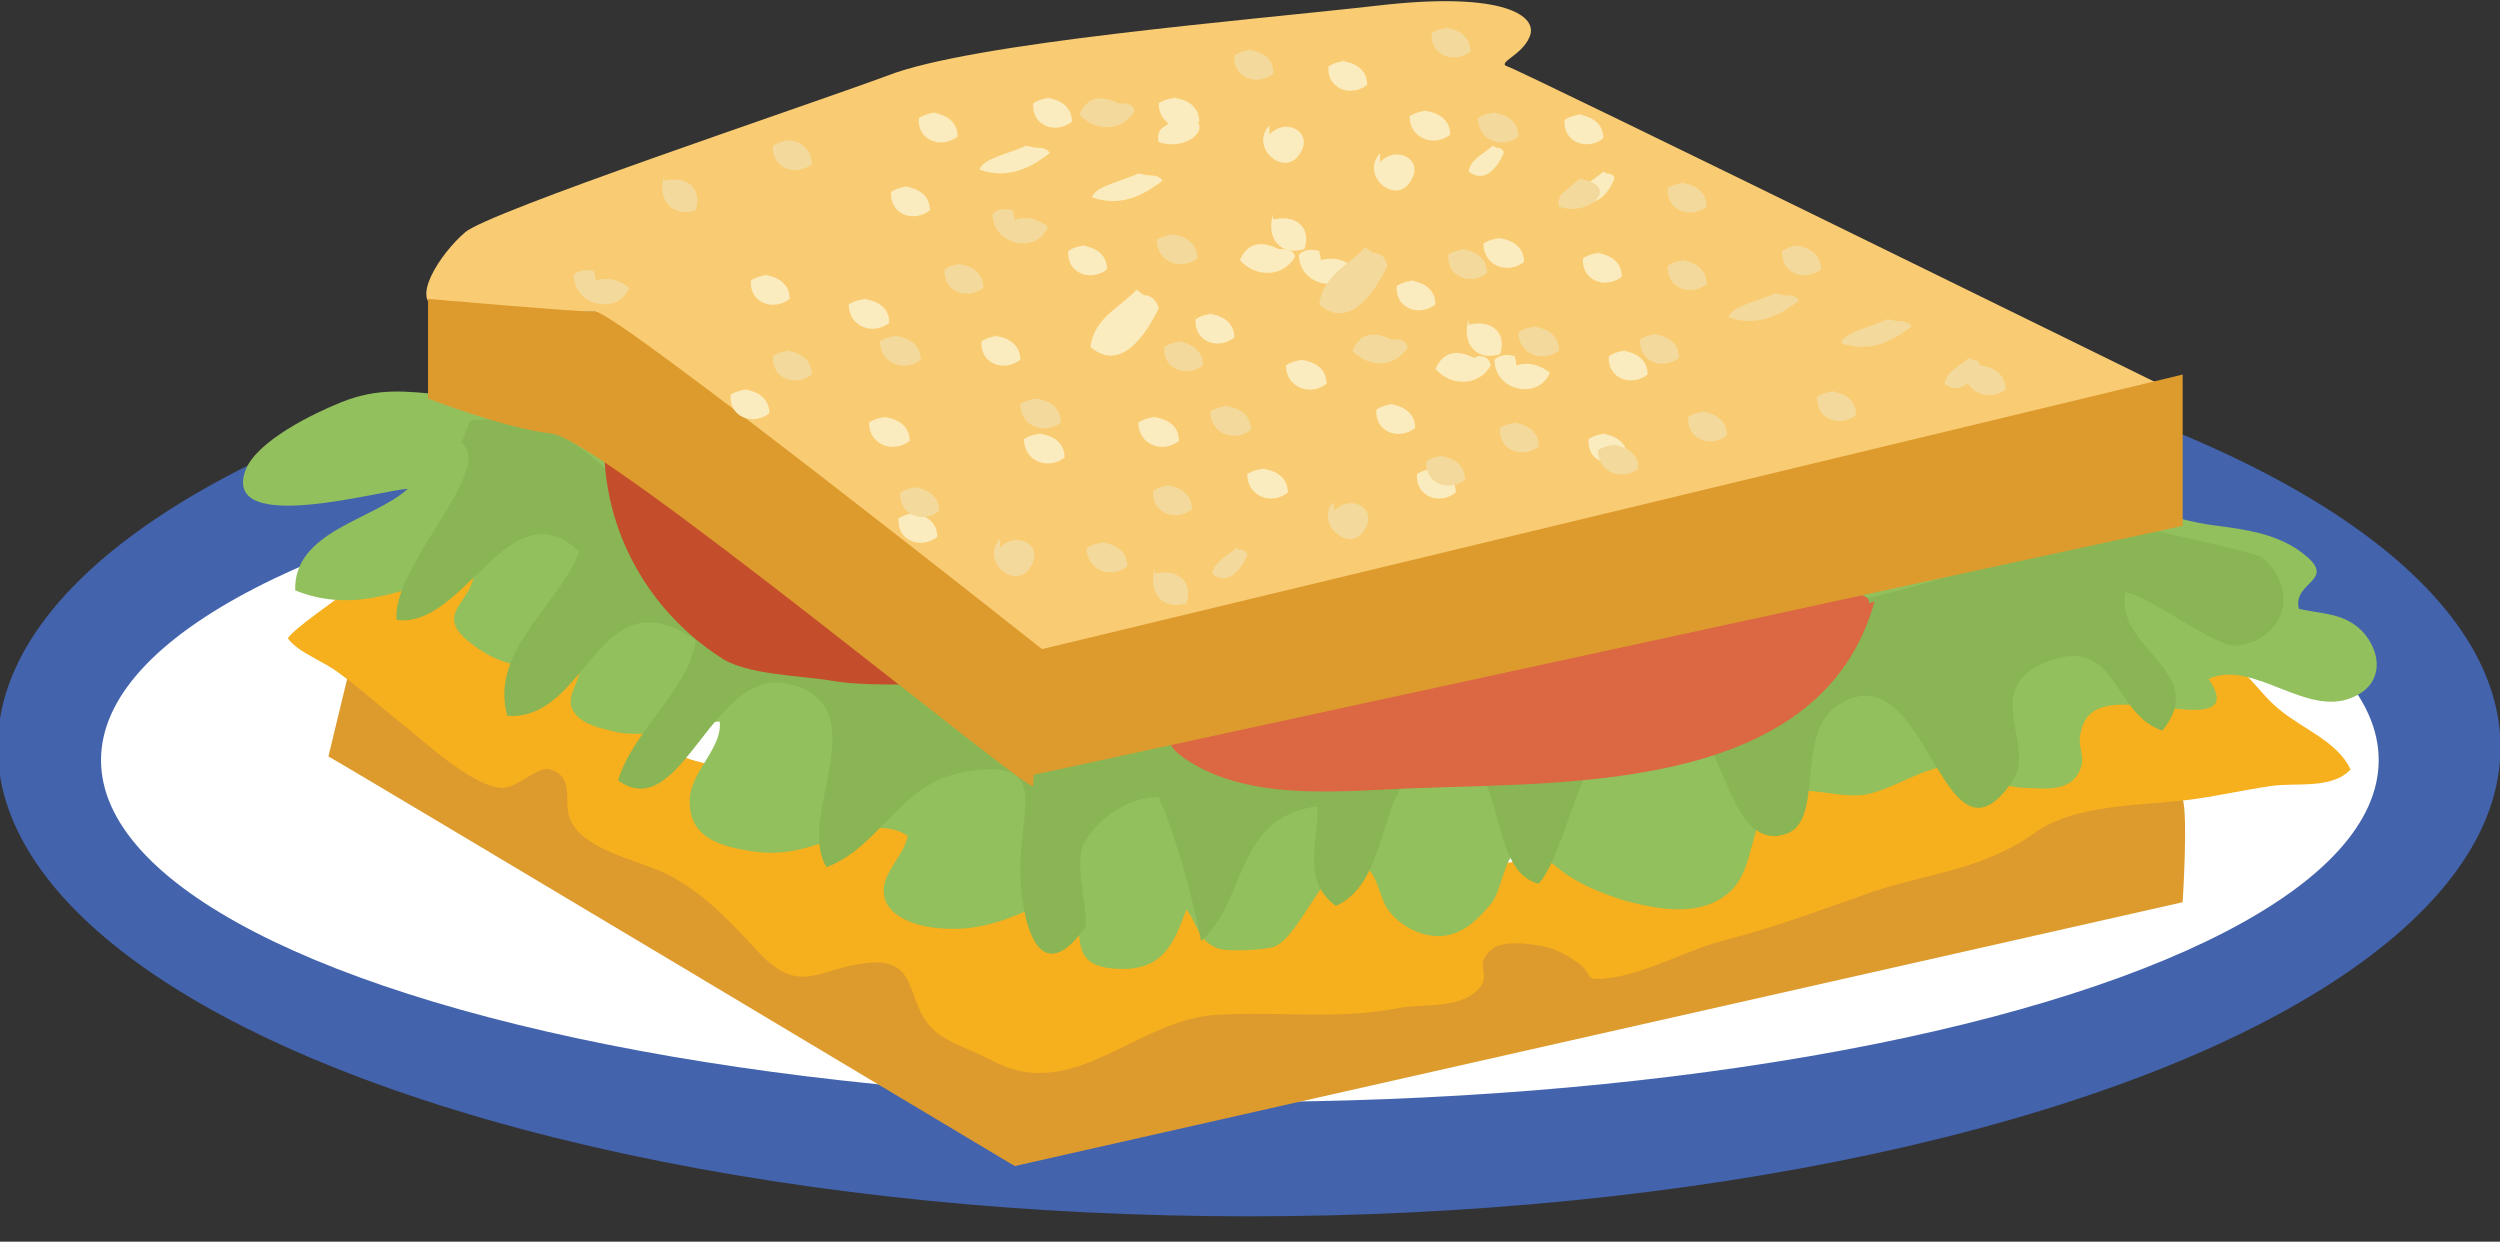 <svg xmlns="http://www.w3.org/2000/svg" version="1.0" viewBox="0 0 135.5 67.3"><rect x="0" y="0" width="135.5" height="67.3" fill="#333333" stroke="none"/><switch><g><g stroke-width=".25"><ellipse cx="67.7" cy="40.5" fill="#4363AD" stroke="#4363AD" rx="67.7" ry="25.3"/><ellipse cx="67.2" cy="41.2" fill="#FFF" stroke="#FFF" rx="61.6" ry="18.4"/></g><path fill="#DE9B2D" d="M118.3 48.9s.3-4.7 0-5.6c-.3-.8-29.3 5-29.3 5l-10.7.6L55 53.2v10l63.3-14.3z"/><path fill="#DE9B2D" d="M17.8 41c.6.3 37.2 22.2 37.2 22.2l.9-6.7-36.7-21.3-1.4 5.8z"/><path fill="#F6AF1D" d="M66 55c3.5-.2 6.6.3 10-.4 1.3-.2 3.4.1 4.3-1.2.4-.7-.3-1.1.4-1.8.5-.6 1.7-.5 2.4-.4.9.1 1.6.4 2.3.9 1.2.8.2 1.1 1.9.9 2.1-.3 4.3-1.6 6.4-2.1 2.7-.7 5.3-1.7 7.9-2.6 3.1-1 5.9-1.2 8.6-3.1 2.3-1.7 6-1.5 8.8-1.9 1.4-.2 2.7-.5 4.1-.7 1.3-.2 3.3.2 4.3-.9-.7-1.5-2.6-2.2-3.8-3.2-1.3-1-2.3-3-4.1-3.4-1.5-.4-3.2.5-4.6.8-1.6.4-3.1.5-4.7.9-3.3.7-6.9 2.5-10 3.8-4.3 1.7-8.2 4.1-12.8 5.2C80 47.6 72 47 64.5 47.4c-3.1.1-6.2-.2-9-1.7-1.5-.8-2.6-1.1-4.2-1.5-1.7-.4-2.8-1.5-4.4-2-2-.7-4.8-.4-7-.6-2.8-.3-4-.6-5.1-3.3-2.2-5.4-8-7-12.4-10.3 1.3 1.2-6.1 5.5-6.8 6.6.6.8 1.9 1.2 2.8 1.9 1.1.8 2.1 1.7 3.1 2.5 1.3 1 3.9 3.5 5.6 3.7.9.1 2-1.2 2.7-1 1.4.4.7 1.8 1.1 2.7.7 1.7 3.7 2.2 5.3 3 2.1 1.1 3.5 2.7 5.1 4.4 2.1 2.1 3.1.7 5.6.4 3.3-.4 1.9 2.6 4.2 4 .8.5 2 .9 2.9 1.4 4.3 2.1 7.7-2.4 12-2.6z"/><path fill="none" stroke="#000" d="M78.1 38.5c-1.3.8 0 2.1.9 2.4 1.1.3 2.4-.1 3.5-.3 2.2-.4 4.5-1.8 4-4.6-1.2.2-2.6 1.2-3.9 1.5-1.4.4-2.8.8-4.2 1.1m11.1-2.4c-1.5 1.7 1.8 2.5 2.9 2.4 1.8-.2 3.2-1 3.7-2.8.7-2.5-.7-2-2.4-1.2-1.6.7-3.2 1.6-4.8 2.2m-19.4 4.1c.6.9 2.3 1 3.3.6 1.3-.5 1.5-1.8 2.1-2.9-1.1-.2-5.9 1.2-5.2 2.5"/><path fill="#92C05D" d="M52.3 39c.1-1.4-1.9-2.5-2.8-3.4-1.2-1.2-1.9-1.9-2.9-3.1-2.1-2.7-6-3.5-8.3-5.8-1.9-1.9-5.1-5.1-7.8-5.4-2.2-.3-4.3.4-6.5.1-2-.2-3.5-.4-5.5.4-1.5.6-4.6 2.1-5.2 3.7-1.3 3.6 7.6 1 8.8 1-1.9 1.7-6.2 2.3-6.1 5.5 3.5 1.4 6.3-.3 9.7-1.2.1 1.9-2.5 2.4 0 4.2.8.6 1.7 1 2.7 1.1.6 0 2.2-.6 2.7-.3.9.6-.5 1.7-.1 2.6.4.9 1.7 1.1 2.5 1.3 1.9.3 3.6-.4 5.5-.6.2 1.3-1.4 2.6-1.6 4-.2 2.1 1.3 2.7 3.1 3 1.8.3 2.9 0 4.6-.6 1.2-.5 2.9-1 4.1-.2-.2 1.1-1.4 2-1.3 3.1.1 1.3 1.8 1.8 2.9 1.9 2.8.3 4.6-.9 7.1-1.9 1.3 1.4-.5 3.9 2.5 4.1 2.6.2 3.2-1.3 3.9-3.2.6.7.6 1.7 1.7 2.1.5.2 2.6.1 3.1-.1 1.5-.7 2.8-4.9 4.5-4.5 1.1.2 1.1 1.9 1.7 2.6.7.9 2 1.5 3.1 1.3 1.1-.2 1.8-1 2.4-1.7.6-.7.7-2.5 1.4-2.8.9-.5 2.1.8 2.7 1.2 1.1.7 1.9 1 3.1 1.4 1.9.5 4.3 1 5.9-.6 1.2-1.3.9-3.4 2.1-4.7 1.4-1.4 3.6 0 5.4-.5 1.9-.5 3.6-2 5.5-1.3 1.1.4 1.4.9 2.7 1 1 0 2.3.3 3-.7.6-1-.1-1.4.2-2.4.4-1.8 2.5-1.4 4.1-1.3 1.3.1 4.4.8 2.8-1.5 2.4-1.1 5.3 2.1 7.8 1 1.5-.6 1.7-2.1.7-3.4-1-1.2-2.3-1.1-3.6-1.4-.4-1.6 2.5-1.5-.2-3.3-1.3-.8-2.7-1-4.2-1.2-2.8-.3-5.3-1.8-8.3-1.1-1.8.5-3.2 1.8-5.1 2.2-1.5.3-3 .5-4.5.8-3.5.7-6.9 1.2-10.2 2.9-4.3 2.2-8.1 3.8-12.8 4.9-2.7.6-5.5.8-8.3 1.2-3.3.5-6.3.6-9.6.4-2.9-.1-5.9-2-8.8-1.1"/><path fill="#89B554" d="M25 24c1.9 1.4-3.8 6.7-3.5 9.6 3.7.5 6.1-7.3 9.9-3.7-1.1 2.9-4.9 5.4-3.9 8.9 4.4.3 4.9-7.8 10.2-4.1-.3 2.6-3.4 4.9-4.2 7.6 3.5 2.5 5.1-6.4 9.4-5.2 4.7 1.3.2 7.2 1.9 9.9 2.9-1.1 3.9-4.4 7.2-5.1 5-1 3.3 1.8 3.3 5.2 0 2.3.8 6.9 3.5 3.2.3-.4-.6-3.3-.1-4.5.8-1.5 2.5-2.6 4.1-2.6 1 2.3 1.8 5.3 2.3 7.8 2.5-2.2 1.8-6.7 6.3-7.3.1 1.9-.9 4 1 5.4 3.2-1.4 2.1-7.3 5.5-8 4.1-.8 2.4 6 5.5 6.8 2.1-2.4 2.6-12.2 8.5-8.4 1.5.9 2 6.7 4.9 5.7 2.1-.7.5-5.3 2.7-6.9 5-3.5 5.7 9.8 9.6 4 1.3-1.9-1.9-5.1 2-6.5 3.7-1.3 3.4 2.9 6.1 3.8 2.6-3.2-2.6-4.4-2-7.5 1.5.3 4.9 3 6 2.9 2.6-.3 3.5-3 1.4-4.8-.2-.2-6.5-1.6-7-1.7-2.5-.2-4.8.7-7.2 1.7-5 2.1-9.6 2.6-14.8 3.9-5.3 1.3-8.8 4.9-14.4 5.2-4.5.2-8.7-.1-13.1.3-4.6.4-9.3.3-13.7-1.2-4.5-1.6-10.1-4.8-14-7.6-4.5-3.1-6.2-8.7-12.9-8"/><path fill="none" stroke="#000" d="M36.9 26.1c-2.1-.8.4 3.9.9 4.5.8.8 1.2 1.3 2.4 1 .7-.2 2.1-1.1 2.5-1.7-.6-.9-2-1.8-2.8-2.5-.6-.6-2.2-1.7-3-1.8m7.8 6c-.2 2 .5 3.7 2.8 2.9 1.7-.5.9-.9-.1-1.7-.6-.5-1.5-2.4-2.4-1.9"/><path fill="#DB6842" d="M101.6 32.6c-2.8 10.1-15.9 9.8-24.3 10.1-4.1.1-9.5.9-13.1-1.6-1.6-1.1-.4-1.4.9-1.7 1.1-.3 2.3-.7 3.4-.9 2.3-.5 4.7-1.1 7.1-1.7 4.4-1 8.7-1.9 13.2-2.6 2.2-.3 4.4-1.1 6.6-1.4.9-.1 6.1-1.3 5.9-.1"/><path fill="#C44E2C" d="M51.6 36.8c-.9 0-1.9.3-2.8.3-1.2 0-2.5 0-3.7-.2-1.7-.3-4.7-.3-6.1-1.3-3.5-2.3-5.8-6-6.2-10.2-.1-.9 0-2 .9-2.6 1-.7 1.9.5 2.7 1.1 1.8 1.3 3.6 2.6 5.3 4 .9.7 1.4 1.6 2.4 2.3 1 .7 1.9 1.3 2.8 2 .9.8 1.8 1.5 2.7 2.4.7.7 2.1 1.4 2.4 2.5"/><path fill="#F9CC73" d="M32.3 16.9l24.2 18.4 60.7-14.4S82.4 3.8 81.7 3.6c-.6-.2.8-.6 1.2-1.6.5-1.1-1.3-2.5-8.2-1.7-7 .8-22 2-26.6 3.8-4.6 1.7-21.7 7.4-22.9 8.5-1.3 1.1-3.1 3.8-1.4 4.1 1.7.2 8.5.2 8.5.2z"/><path fill="#DE9B2D" d="M56 42l.4-6.8 61.9-14.9v8.2z"/><path fill="#DE9B2D" d="M23.2 16.2v5.4s4.1 1.6 6.7 1.9c2.7.3 26.1 19.7 26.1 19.1 0-.6.5-7.4.5-7.4S33.4 16.9 32.3 16.9c-1.1 0-9.1-.7-9.1-.7z"/><g fill="#FBECBF"><path d="M61.6 15.7c-.8.9-2.3 1.5-2.5 3.1 1.6 1.4 3-.6 3.7-2.1-.1-.4-.4-.7-.8-.7m7.5-2.5c.4 0 .6.1.7.4-.6 1.1-2.1 1.2-3 .2.4-.9 1.1-1.1 2.1-.6m-6.1-6.7c-.4.2-.5.5-.4.9 1.7.6 3.4-1.2 1.1-1.5m22.6 7.5c.8.1 1.4.5 1.4 1.3-.9.7-2.2.2-2.1-1 .3-.2.7-.3 1.1-.3m-15.3.4c.7-.2 1.3 0 1.8.4-.6 1.5-3 1-3-.7.3-.3.7-.3 1.1-.2"/><path d="M69 11.9c1.2-.3 2.1.4 1.7 1.6-1.3.4-2.1-.6-1.7-1.9M55.6 7.9c-.8.4-2.4.7-2.5 1.3 1.7.6 3-.3 3.8-.9-.1-.2-.3-.3-.8-.3m24.8-.1c-.4.4-1.2.7-1.3 1.4.9.7 1.6-.3 1.9-1 0-.2-.2-.3-.4-.3m-12.3-.7c.9-1 2.5-.1 1.6 1.1-.8 1.2-2.7-.4-1.6-1.6m11.3 12.5c.4 0 .6.1.7.5-.6 1.1-2.1 1.2-3 .2.4-.9 1.1-1.1 2.1-.6m2.3.4c.7-.2 1.3 0 1.8.4-.6 1.5-3 1-3-.7.3-.3.7-.3 1.1-.2"/><path d="M79.6 17.6c1.2-.3 2.1.4 1.7 1.6-1.3.4-2.1-.6-1.7-1.9M61.7 9.4c-.8.4-2.4.7-2.5 1.3 1.7.6 3-.3 3.8-.9-.1-.2-.3-.3-.8-.3m24.7-.2c-.4.4-1.2.7-1.3 1.4.9.7 1.6-.3 1.9-1 0-.2-.2-.3-.4-.3m-12.3-.6c.9-1 2.5-.1 1.6 1.1-.8 1.2-2.7-.4-1.6-1.6m-4.3 11.2c.8.1 1.4.5 1.4 1.3-.9.7-2.2.2-2.2-1 .3-.2.7-.3 1.1-.3m-14.5 4c.8.1 1.4.5 1.4 1.3-.9.7-2.2.2-2.2-1 .3-.2.7-.3 1.1-.3m11.8 1.9c.8.1 1.4.5 1.4 1.3-.9.7-2.2.2-2.2-1 .3-.2.7-.3 1.1-.3M63.6 5.3c.8.1 1.4.5 1.4 1.3-.9.7-2.2.2-2.2-1 .3-.2.7-.3 1.1-.3M49 10.1c.8.1 1.4.5 1.4 1.3-.9.7-2.2.2-2.1-1 .3-.2.7-.3 1.1-.3m-8 4.8c.8.1 1.4.5 1.4 1.3-.9.7-2.2.2-2.1-1 .3-.2.7-.3 1.1-.3m7.6 12.9c.8.1 1.4.5 1.4 1.3-.9.7-2.2.2-2.1-1 .3-.2.7-.3 1.1-.3m27.7-2.4c.8.1 1.4.5 1.4 1.3-.9.7-2.2.2-2.1-1 .3-.2.7-.3 1.1-.3m10-6.4c.8.1 1.4.5 1.4 1.3-.9.7-2.2.2-2.1-1 .3-.2.7-.3 1.1-.3m-41.5-2.8c.8.1 1.4.5 1.4 1.3-.9.7-2.2.2-2.2-1 .3-.2.7-.3 1.1-.3m.8 6.4c.8.1 1.4.5 1.4 1.3-.9.7-2.2.2-2.2-1 .3-.2.7-.3 1.1-.3M77.2 6c.8.1 1.4.5 1.4 1.3-.9.7-2.2.2-2.2-1 .3-.2.7-.3 1.1-.3m9.3 17.5c.8.1 1.4.5 1.4 1.3-.9.7-2.2.2-2.1-1 .3-.2.7-.3 1.1-.3m-11.9-1.6c.8.1 1.4.5 1.4 1.3-.9.7-2.2.2-2.1-1 .3-.2.7-.3 1.1-.3m.7-6.7c.8.1 1.4.5 1.4 1.3-.9.7-2.2.2-2.1-1 .3-.2.7-.3 1.1-.3m-18.2-1.9c.8.1 1.4.5 1.4 1.3-.9.7-2.2.2-2.1-1 .3-.2.7-.3 1.1-.3m6.5 3.7c.8.1 1.4.5 1.4 1.3-.9.7-2.2.2-2.1-1 .3-.2.7-.3 1.1-.3M85.5 6.2c.8.1 1.4.5 1.4 1.3-.9.7-2.2.2-2.1-1 .3-.2.7-.3 1.1-.3M40.3 21.1c.8.1 1.4.5 1.4 1.3-.9.7-2.2.2-2.1-1 .3-.2.7-.3 1.1-.3m40.5-8.2c.8.1 1.4.5 1.4 1.3-.9.7-2.2.2-2.2-1 .3-.2.7-.3 1.1-.3M56.7 5.3c.8.1 1.4.5 1.4 1.3-.9.7-2.2.2-2.1-1 .3-.2.7-.3 1.1-.3m-3.2 12.9c.8.1 1.4.5 1.4 1.3-.9.7-2.2.2-2.1-1 .3-.2.7-.3 1.1-.3M50.5 6.1c.8.1 1.4.5 1.4 1.3-.9.7-2.2.2-2.1-1 .3-.2.7-.3 1.1-.3m11.6 16.5c.8.1 1.4.5 1.4 1.3-.9.7-2.2.2-2.2-1 .3-.2.7-.3 1.1-.3m9.9-19.3c.8.1 1.4.5 1.4 1.3-.9.7-2.2.2-2.1-1 .3-.2.7-.3 1.1-.3"/></g><path fill="#F3DA9C" d="M74 13.4c-.8.9-2.3 1.5-2.5 3.1 1.6 1.4 3-.6 3.7-2.1-.1-.4-.3-.7-.8-.7M60.8 5.6c.4 0 .6.1.7.4-.6 1.1-2.1 1.2-3 .2.4-.9 1.1-1.1 2.1-.6m24.3 4.7c-.3.2-.5.5-.4.9 1.7.6 3.4-1.2 1.1-1.5M56.1 21.6c.8.1 1.4.5 1.4 1.3-.9.7-2.2.2-2.2-1 .3-.2.7-.3 1.1-.3M55 11.9c.7-.2 1.3 0 1.8.4-.6 1.5-3 1-3-.7.3-.3.7-.3 1.1-.2m7.7 19.7c1.2-.3 2.1.4 1.7 1.6-1.3.4-2.1-.6-1.7-1.9m33.6-14.9c-.8.4-2.4.7-2.5 1.3 1.7.6 3-.3 3.8-.9-.1-.2-.3-.3-.8-.3M67 29.7c-.4.4-1.2.7-1.3 1.4.9.7 1.6-.3 1.9-1 0-.2-.2-.3-.4-.3m-13-.1c.9-1 2.5-.1 1.6 1.1-.8 1.2-2.7-.4-1.6-1.6m21.4-10.8c.4 0 .6.1.7.4-.6 1.1-2.1 1.2-3 .2.4-.9 1.1-1.1 2.1-.6m-43.1-3.2c.7-.2 1.3 0 1.8.4-.6 1.5-3 1-3-.7.3-.3.7-.3 1.1-.2M36 9.8c1.2-.3 2.1.4 1.7 1.6-1.3.4-2.1-.6-1.7-1.9m66.3 7.8c-.8.4-2.4.7-2.5 1.3 1.7.6 3-.3 3.8-.9-.1-.2-.3-.3-.8-.3m3.9 2c-.4.4-1.2.7-1.3 1.4.9.7 1.6-.3 1.9-1 0-.2-.2-.3-.4-.3m-34.6 8.2c.9-1 2.5-.1 1.6 1.1-.8 1.2-2.7-.5-1.6-1.6M42.6 19c.8.1 1.4.5 1.4 1.3-.9.7-2.2.2-2.1-1 .3-.2.7-.3 1.1-.3"/><path fill="#F3DA9C" d="M107.3 19.8c.8.1 1.4.5 1.4 1.3-.9.7-2.2.2-2.2-1 .3-.2.7-.3 1.1-.3m-55.7-5.5c.8.1 1.4.5 1.4 1.3-.9.7-2.2.2-2.1-1 .3-.2.7-.3 1.1-.3m10.9 12c.8.1 1.4.5 1.4 1.3-.9.7-2.2.2-2.1-1 .3-.2.7-.3 1.1-.3m26-8.2c.8.1 1.4.5 1.4 1.3-.9.7-2.2.2-2.1-1 .3-.2.7-.3 1.1-.3m-8 4.8c.8.1 1.4.5 1.4 1.3-.9.7-2.2.2-2.1-1 .3-.2.7-.3 1.1-.3M78 24.7c.8.1 1.4.5 1.4 1.3-.9.7-2.2.2-2.1-1 .3-.2.7-.3 1.1-.3m-14.9-12c.8.1 1.4.5 1.4 1.3-.9.7-2.2.2-2.2-1 .3-.2.7-.3 1.1-.3M49.5 26.4c.8.1 1.4.5 1.4 1.3-.9.7-2.2.2-2.1-1 .3-.2.7-.3 1.1-.3m37.5-2.3c.8.1 1.4.5 1.4 1.3-.9.7-2.2.2-2.2-1 .3-.2.7-.3 1.1-.3m-4.6-6.4c.8.1 1.4.5 1.4 1.3-.9.7-2.2.2-2.2-1 .3-.2.7-.3 1.1-.3M59.7 29.4c.8.1 1.4.5 1.4 1.3-.9.7-2.2.2-2.2-1 .3-.2.7-.3 1.1-.3M80.9 6.1c.8.1 1.4.5 1.4 1.3-.9.7-2.2.2-2.2-1 .3-.2.7-.3 1.1-.3m-2 7.4c.8.1 1.4.5 1.4 1.3-.9.7-2.2.2-2.1-1 .3-.2.7-.3 1.1-.3m-37-5.9c.8 0 1.4.5 1.4 1.3-.9.7-2.2.2-2.1-1 .3-.2.7-.3 1.1-.3m56.2 13.6c.8.1 1.4.5 1.4 1.3-.9.7-2.2.2-2.1-1 .3-.2.7-.3 1.1-.3m-35.8-2.7c.8.1 1.4.5 1.4 1.3-.9.7-2.2.2-2.1-1 .3-.2.7-.3 1.1-.3m14.1-17c.8.1 1.4.5 1.4 1.3-.9.7-2.2.2-2.1-1 .3-.2.7-.3 1.1-.3M66.4 22c.8.1 1.4.5 1.4 1.3-.9.7-2.2.2-2.2-1 .3-.2.7-.3 1.1-.3m-18.2-3.8c.8.1 1.4.5 1.4 1.3-.9.7-2.2.2-2.2-1 .3-.2.7-.3 1.1-.3m48.5-4.9c.8.1 1.4.5 1.4 1.3-.9.7-2.2.2-2.1-1 .3-.2.7-.3 1.1-.3m-5.5 9c.8.1 1.4.5 1.4 1.3-.9.7-2.2.2-2.1-1 .3-.2.7-.3 1.1-.3m-1.5-8.2c.8.1 1.4.5 1.4 1.3-.9.7-2.2.2-2.1-1 .3-.2.7-.3 1.1-.3M67.7 2.7c.7.1 1.4.5 1.3 1.3-.9.7-2.2.2-2.1-1 .3-.2.7-.3 1.1-.3m23.1 7.2c.8.1 1.4.5 1.4 1.3-.9.7-2.2.2-2.1-1 .3-.2.7-.3 1.1-.3"/></g></switch></svg>
